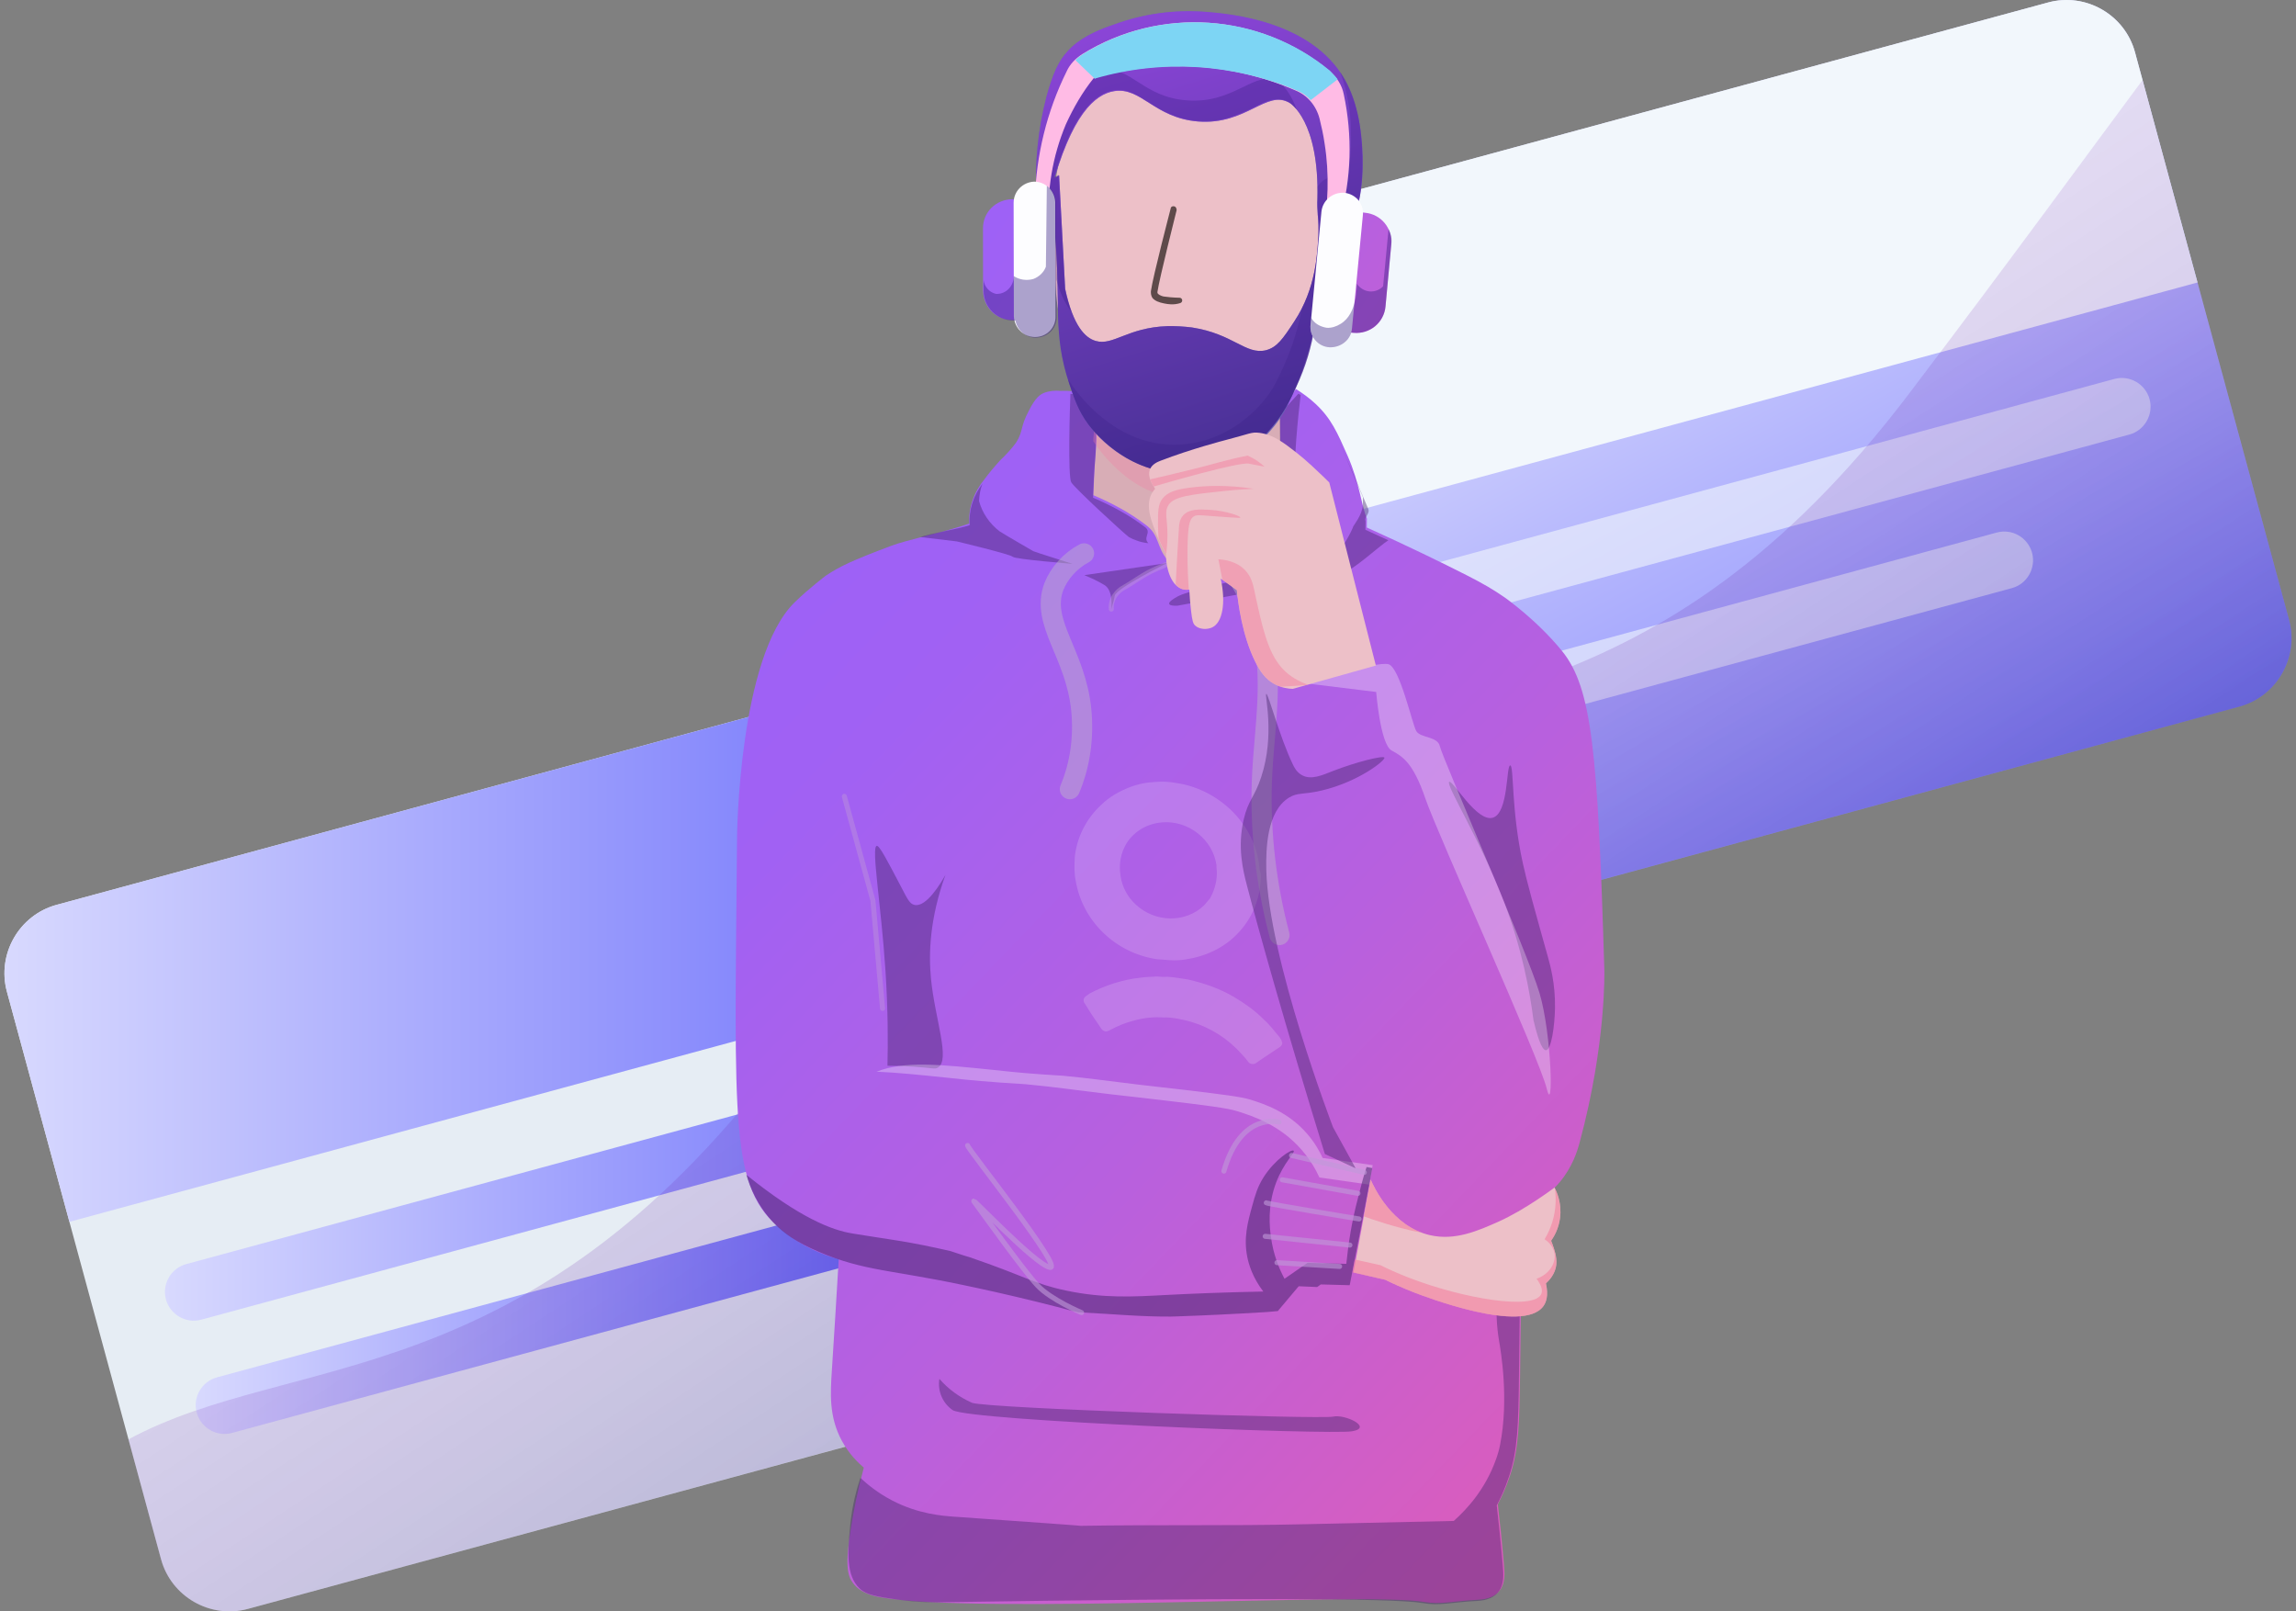 <svg width="228" height="160" viewBox="0 0 228 160" fill="none" xmlns="http://www.w3.org/2000/svg">
<rect x="0" y="0" width="228" height="160" fill="#808080" stroke="none"/>
<g clip-path="url(#clip0_6956_112499)">
<path d="M110.123 136.548L24.608 159.758C20.882 160.768 16.999 158.545 15.989 154.819L0.685 98.464C-0.325 94.737 1.898 90.855 5.625 89.845L91.139 66.626C94.866 65.617 98.749 67.84 99.758 71.566L115.055 127.921C116.072 131.655 113.857 135.53 110.123 136.548Z" fill="#E6EDF4"/>
<path d="M91.147 66.626L5.625 89.845C1.898 90.855 -0.325 94.737 0.685 98.464L6.893 121.322L105.974 94.424L99.766 71.566C98.756 67.84 94.874 65.617 91.147 66.626Z" fill="url(#paint0_linear_6956_112499)"/>
<path d="M99.192 109.533L19.986 131.037C18.468 131.452 16.894 130.544 16.479 129.026C16.064 127.507 16.973 125.933 18.491 125.519L97.704 104.015C99.223 103.6 100.797 104.508 101.212 106.026C101.619 107.545 100.711 109.126 99.192 109.533Z" fill="url(#paint1_linear_6956_112499)"/>
<path d="M87.53 124.78L23.041 142.283C21.523 142.698 19.949 141.79 19.534 140.271C19.119 138.753 20.027 137.179 21.546 136.764L86.034 119.261C87.553 118.846 89.127 119.754 89.541 121.273C89.948 122.791 89.048 124.372 87.53 124.78Z" fill="url(#paint2_linear_6956_112499)"/>
<path opacity="0.25" d="M77.352 105.445C52.028 138.856 28.919 134.143 12.754 142.926L15.979 154.817C16.989 158.544 20.872 160.767 24.598 159.757L110.113 136.539C113.839 135.529 116.062 131.646 115.052 127.92L100.5 74.328C94.989 81.749 87.818 91.636 77.352 105.445Z" fill="url(#paint3_linear_6956_112499)"/>
<path d="M222.369 70.165L136.854 93.383C133.128 94.393 129.245 92.17 128.235 88.444L112.931 32.081C111.921 28.355 114.144 24.472 117.871 23.462L203.393 0.244C207.12 -0.766 211.002 1.457 212.012 5.183L227.309 61.538C228.326 65.272 226.103 69.147 222.369 70.165Z" fill="url(#paint4_linear_6956_112499)"/>
<path d="M203.393 0.244L117.871 23.462C114.144 24.472 111.921 28.355 112.931 32.081L119.139 54.939L218.22 28.049L212.012 5.191C211.002 1.457 207.12 -0.766 203.393 0.244Z" fill="#F2F7FC"/>
<path opacity="0.6" d="M211.45 43.149L132.236 64.653C130.718 65.068 129.144 64.159 128.729 62.641C128.315 61.122 129.223 59.549 130.741 59.134L209.955 37.63C211.473 37.215 213.047 38.123 213.462 39.642C213.869 41.16 212.961 42.742 211.45 43.149Z" fill="#F2F7FC"/>
<path opacity="0.6" d="M199.78 58.399L135.291 75.903C133.772 76.317 132.199 75.409 131.784 73.891C131.369 72.372 132.277 70.799 133.796 70.384L198.284 52.88C199.803 52.465 201.377 53.373 201.791 54.892C202.199 56.41 201.298 57.992 199.78 58.399Z" fill="#F2F7FC"/>
<path opacity="0.25" d="M189.602 39.054C164.278 72.465 141.169 67.752 125.004 76.536L128.229 88.427C129.239 92.153 133.122 94.376 136.848 93.366L222.371 70.164C226.097 69.154 228.32 65.271 227.31 61.545L212.758 7.953C207.247 15.366 200.068 25.253 189.602 39.054Z" fill="url(#paint5_linear_6956_112499)"/>
<path d="M127.493 35.055C127.423 35.227 128.174 52.324 128.174 52.324C128.174 52.324 114.444 56.402 114.459 56.23C114.467 56.058 107.43 52.762 107.43 52.762C107.43 52.762 107.962 44.12 107.907 44.002C107.852 43.885 112.087 35.673 112.087 35.673L127.493 35.055Z" fill="#D8ADB6"/>
<path d="M159.316 96.303C158.666 74.603 158.094 68.309 155.104 64.63C152.63 61.585 149.53 59.409 149.53 59.401C148.317 58.548 147.284 57.953 145.609 57.099C143.213 55.886 139.878 54.25 135.729 52.379C135.729 52.105 135.737 51.769 135.737 51.495C135.166 50.117 135.025 48.003 133.827 45.271C132.802 42.946 132.183 41.537 130.633 40.097C130.062 39.557 129.373 39.056 128.676 38.617C128.199 39.377 127.659 40.136 127.118 40.833L127.181 49.741C125.388 50.626 122.742 51.62 120.809 52.669C119.11 53.632 117.466 54.61 115.932 55.596C114.828 54.313 115.173 53.138 113.764 52.105C112.182 50.9 110.413 49.952 108.573 49.17C108.589 48.833 108.613 48.222 108.644 47.502C108.738 45.287 108.887 44.582 108.887 43.259C108.863 42.429 108.84 41.553 108.699 40.715L108.589 40.543C108.315 40.026 108.033 39.557 107.697 39.04C106.93 38.86 106.092 38.774 105.317 38.813C104.722 38.758 104.182 38.813 103.626 39.032C103.321 39.165 102.828 39.447 102.154 40.809C101.285 42.437 101.63 42.797 100.902 43.948C100.448 44.574 99.868 45.185 99.289 45.741C98.639 46.461 98.123 47.087 97.786 47.557C96.737 48.809 96.158 50.391 96.252 51.988C93.802 52.849 90.154 53.569 88.439 54.219C84.611 55.659 83.382 56.246 82.005 57.162C82.005 57.162 80.368 58.391 78.92 59.8C73.339 65.225 73.19 83.136 73.19 83.136C72.947 112.147 72.462 117.885 77.629 122.136C79.688 123.835 81.848 124.633 83.288 125.04C83.038 129.236 82.834 132.634 82.607 136.078C82.459 138.356 82.302 140.681 83.609 143.084C84.306 144.368 85.191 145.229 85.778 145.73C85.159 148.032 84.784 149.981 84.549 151.398C83.883 155.421 84.15 156.462 84.698 157.183C85.48 158.224 86.772 158.49 87.469 158.607C97.309 160.322 135.815 158.075 141.397 159.061C143.064 159.351 144.262 158.975 146.728 158.85C147.127 158.827 148.294 158.78 148.943 157.903C149.491 157.175 149.421 156.22 149.335 155.257C149.147 153.042 148.935 151.069 148.74 149.362C149.053 148.767 149.53 147.789 149.953 146.513C150.83 143.851 150.885 141.362 150.947 136.54C150.994 132.704 151.018 130.786 151.018 130.496C151.002 127.725 150.939 124.273 150.752 120.288C151.808 119.874 153.491 119.044 154.885 117.384C156.169 115.85 156.638 114.276 156.873 113.408C159.527 103.568 159.316 96.303 159.316 96.303Z" fill="url(#paint6_linear_6956_112499)"/>
<g opacity="0.41">
<path opacity="0.41" d="M125.207 87.073C125.168 89.225 124.33 91.269 122.812 92.787C121.481 94.149 119.657 94.987 117.708 95.269C117.207 95.355 116.706 95.378 116.142 95.339C115.704 95.308 115.328 95.276 114.89 95.245C110.764 94.635 107.484 91.449 106.819 87.448C106.662 86.713 106.693 85.93 106.725 85.147C106.928 83.119 107.876 81.288 109.355 79.918C110.13 79.15 111.132 78.579 112.134 78.188C113.011 77.843 113.872 77.679 114.796 77.64C115.477 77.577 116.15 77.632 116.76 77.741C117.919 77.898 119.015 78.282 120.041 78.829C122.459 80.145 124.244 82.352 124.87 84.951C124.988 85.436 125.035 85.914 125.09 86.399C125.215 86.658 125.207 86.893 125.207 87.073ZM120.839 86.791C120.847 86.493 120.792 86.188 120.8 85.891C120.432 83.362 118.013 81.444 115.422 81.656C113.935 81.773 112.674 82.509 111.891 83.699C111.296 84.669 111.069 85.851 111.281 87.01C111.43 88.051 111.962 89.053 112.745 89.781C114.686 91.629 117.739 91.676 119.586 89.883C119.774 89.656 119.97 89.429 120.158 89.202C120.549 88.513 120.815 87.691 120.839 86.791Z" fill="white"/>
<path opacity="0.41" d="M115.907 96.984C116.596 97.031 117.285 97.149 117.966 97.258C119.587 97.626 121.137 98.166 122.554 99.004C123.603 99.63 124.589 100.319 125.45 101.188C126.068 101.728 126.554 102.378 127.102 103.036C127.164 103.161 127.282 103.294 127.282 103.419C127.407 103.615 127.274 103.85 127.086 103.967L125.567 104.977L124.745 105.541C124.558 105.713 124.174 105.689 123.994 105.486L123.931 105.415C123.751 105.149 123.563 104.954 123.321 104.687C121.974 103.161 120.236 102.041 118.303 101.47C117.802 101.313 117.238 101.212 116.737 101.11C116.362 101.086 115.986 100.992 115.602 101.032C114.53 100.953 113.52 101.071 112.494 101.368C111.727 101.564 110.96 101.885 110.248 102.268C110.185 102.323 110.122 102.323 109.989 102.378C109.794 102.488 109.481 102.339 109.363 102.143C109.183 101.877 109.003 101.619 108.878 101.423C108.455 100.828 108.095 100.249 107.735 99.662C107.555 99.458 107.563 99.153 107.758 98.981C107.758 98.981 107.758 98.981 107.821 98.926C107.954 98.808 108.079 98.761 108.212 98.644C109.762 97.83 111.485 97.274 113.191 97.086C113.763 97.008 114.326 96.984 114.89 96.961C115.219 96.992 115.594 97.024 115.907 96.984Z" fill="white"/>
</g>
<path opacity="0.41" d="M153.524 104.279C154.056 104.248 154.385 101.868 154.417 100.083C154.456 97.665 153.939 95.841 153.72 95.05C152.326 90.063 151.622 87.558 151.223 85.719C150.041 80.356 150.354 76.004 149.97 76.004C149.555 76.004 149.821 80.732 148.24 81.194C146.635 81.664 144.263 77.421 143.911 77.632C143.504 77.883 147.042 83.448 149.391 89.656C151.16 94.314 151.912 98.416 152.279 101.297C152.851 103.731 153.25 104.295 153.524 104.279Z" fill="#412168"/>
<path opacity="0.41" d="M150.744 120.32C148.388 126.184 148.388 130.348 148.858 133.112C149.053 134.247 149.852 138.967 148.959 143.484C148.866 143.961 148.732 144.431 148.545 144.94C147.488 147.891 145.664 149.864 144.364 151.022C141.155 151.093 135.933 151.202 129.436 151.351C122.046 151.523 114.649 151.382 107.259 151.508C107.517 151.5 103.274 151.202 94.765 150.6C93.583 150.514 91.211 150.349 88.604 148.995C87.172 148.251 86.123 147.382 85.442 146.748C85.089 147.789 84.62 149.441 84.424 151.516C84.189 154.083 83.978 156.432 85.387 157.747C86.06 158.381 87.07 158.53 89.05 158.819C91.109 159.117 92.839 159.132 94.053 159.085C121.6 158.671 138.384 158.663 141.288 159.179C142.94 159.477 144.145 159.093 146.619 158.968C147.018 158.945 148.184 158.898 148.834 158.021C149.382 157.293 149.312 156.33 149.226 155.375C149.038 153.159 148.826 151.187 148.631 149.48C148.944 148.885 149.421 147.907 149.844 146.631C150.721 143.969 150.776 141.496 150.838 136.658C150.885 132.744 150.909 130.779 150.909 130.614C150.924 127.914 150.877 124.422 150.744 120.32Z" fill="#412168"/>
<path opacity="0.41" d="M92.448 97.165C92.205 94.683 92.323 91.207 93.888 86.871C93.411 87.716 91.986 90.112 90.812 89.853C90.327 89.751 90.1 89.243 89.466 88.029C88.033 85.297 87.321 83.935 87.062 83.99C86.499 84.115 87.501 89.822 87.931 96.397C88.189 100.374 88.182 103.646 88.127 105.823C88.675 105.823 89.591 105.838 90.726 105.917C92.605 106.042 92.832 106.191 93.129 106.011C94.413 105.259 92.84 101.188 92.448 97.165Z" fill="#412168"/>
<path opacity="0.41" d="M112.074 53.31C112.661 53.646 113.382 53.881 114.039 53.936C113.46 53.38 114.376 52.871 113.734 52.362C112.153 51.149 110.383 50.21 108.544 49.419C108.56 49.083 108.583 48.472 108.614 47.752C108.614 47.697 108.622 47.587 108.622 47.532C108.669 46.483 108.755 45.771 108.787 45.161C108.794 45.051 108.794 44.941 108.802 44.832V44.777C108.81 44.667 108.818 44.503 108.818 44.393V44.339C108.826 44.229 108.834 44.065 108.834 43.955C108.841 43.791 108.849 43.681 108.849 43.517C108.826 42.687 108.802 41.81 108.661 40.972L108.552 40.8C108.278 40.284 107.996 39.814 107.659 39.289C107.19 39.188 106.712 39.141 106.297 39.102C106.235 40.464 106.039 47.298 106.375 47.885C106.712 48.472 111.432 52.801 112.074 53.31Z" fill="#412168"/>
<path opacity="0.41" d="M129.778 50.805C130.843 50.625 129.167 49.349 128.721 47.877C128.33 46.632 128.956 40.879 129.16 39.227L128.933 39.094L127.383 40.777L127.085 41.184L127.148 50.1C125.598 50.844 123.249 51.697 121.621 52.605C123.782 51.861 128.776 50.938 129.778 50.805Z" fill="#412168"/>
<path opacity="0.41" d="M116.92 60.144C116.92 60.144 131.707 57.443 133.132 57.005C134.376 56.668 136.866 54.281 137.868 53.647L135.59 52.605C135.59 52.331 135.598 51.995 135.598 51.721C135.425 51.377 136.091 50.977 135.864 50.515C135.292 49.2 134.603 47.494 133.687 45.498C133.406 44.871 133.179 44.308 132.952 43.799C133.977 46.233 134.83 48.12 135.347 49.373C135.347 49.647 135.339 49.866 135.339 50.14C135.269 51.181 134.361 52.214 134.361 52.324C134.361 52.433 133.093 55.15 131.965 55.604C130.838 56.058 118.845 58.195 116.951 59.22C115.041 60.261 116.92 60.144 116.92 60.144Z" fill="#412168"/>
<path opacity="0.41" d="M109.652 58.079C110.607 58.619 110.349 60.482 110.349 60.482C110.49 60.036 110.623 59.589 110.701 59.143C110.85 58.415 115.899 55.91 115.899 55.91L107.68 57.108C108.337 57.39 108.995 57.679 109.652 58.079Z" fill="#412168"/>
<path opacity="0.41" d="M94.999 53.758C94.999 53.758 100.33 55.034 100.565 55.284C100.8 55.535 106.515 55.989 106.515 55.989C106.515 55.989 102.726 54.799 102.608 54.728C102.491 54.658 100.088 53.28 99.258 52.756C98.256 51.988 97.52 50.9 97.223 49.742C97.254 49.123 97.348 48.568 97.567 48.027C96.643 49.233 96.189 50.665 96.291 52.145C95.101 52.552 92.4 52.959 91.391 53.327L94.999 53.758Z" fill="#412168"/>
<path opacity="0.41" d="M132.378 140.664C131.204 140.946 98.193 139.857 96.533 139.294C95.281 138.746 94.169 137.932 93.284 136.914C93.081 138.143 93.629 139.349 94.607 140.022C96.314 141.079 132.104 142.488 134.257 142.12C136.402 141.76 133.552 140.39 132.378 140.664Z" fill="#412168"/>
<path opacity="0.41" d="M122.484 56.725C122.946 57.327 123.353 57.985 123.698 58.642C127.173 65.093 125.553 70.956 125.303 77.681C125.146 82.659 125.725 87.818 127.056 92.844" stroke="#C2BFC7" stroke-width="2" stroke-linecap="round" stroke-linejoin="round"/>
<path opacity="0.41" d="M107.649 54.947C106.28 55.675 105.191 56.889 104.643 58.266C103.313 61.883 106.812 64.85 107.375 70.502C107.634 73.179 107.282 75.88 106.24 78.361" stroke="#C2BFC7" stroke-width="2" stroke-linecap="round" stroke-linejoin="round"/>
<path opacity="0.41" d="M83.844 79.074C84.783 82.503 85.73 85.947 86.685 89.423C86.999 92.969 87.32 96.539 87.64 100.132" stroke="#BF9AD8" stroke-width="0.5" stroke-linecap="round" stroke-linejoin="round"/>
<path opacity="0.41" d="M127.156 49.992C119.79 54.384 116.016 55.973 114.795 56.49C113.566 57.006 112.697 57.719 111.648 58.313C111.28 58.509 110.967 58.768 110.709 59.143C110.451 59.519 110.31 60.02 110.357 60.482" stroke="#BF9AD8" stroke-width="0.5" stroke-linecap="round" stroke-linejoin="round"/>
<path d="M108.847 8.768C107.226 10.717 106.06 12.925 105.347 15.328C104.839 17.223 104.612 19.187 104.674 21.168C104.682 27.337 104.69 30.421 105.747 33.395C106.099 34.405 109.864 44.331 117.372 44.331C122.436 44.316 127.579 39.713 129.051 33.035C130.038 29.943 130.734 26.781 131.141 23.548C131.987 16.667 132.316 12.784 129.873 9.566C126.773 5.558 121.262 5.253 119.869 5.175C115.861 5.081 111.954 6.318 108.847 8.768Z" fill="#EDC0C8"/>
<path opacity="0.31" d="M108.86 39.681C108.758 41.051 108.664 42.429 108.562 43.799C108.813 44.198 112.32 49.56 117.463 49.372C122.951 49.177 126.45 42.812 127.405 38.773C127.577 38.061 127.655 37.45 127.695 37.02L108.86 39.681Z" fill="#F480A1"/>
<path d="M104.327 19.061C106.378 11.319 108.758 9.354 110.637 9.049C113.338 8.618 114.621 11.71 118.966 12.062C123.773 12.446 125.777 8.829 128.086 10.231C128.086 10.231 131.021 11.961 130.826 19.75C130.794 20.274 130.826 20.799 130.857 21.323C130.935 22.028 130.951 22.724 130.92 23.366C130.818 25.167 130.685 28.65 128.532 31.907C127.389 33.653 126.818 34.49 125.698 34.78C123.694 35.249 122.473 33.151 118.371 32.517C117.565 32.416 116.751 32.369 115.937 32.384C111.968 32.517 110.535 34.357 108.813 33.856C107.78 33.566 106.566 32.392 105.776 28.682L105.173 17.417L104.03 18.051C104.351 19.695 104.609 21.339 104.75 22.983C105.384 30.208 104.484 33.003 106.191 38.138C106.699 39.665 107.091 40.815 108.069 42.138C109.792 44.463 113.173 47.07 117.635 46.976C123.35 46.851 126.552 42.381 127.178 41.442C127.648 40.737 127.882 40.212 128.305 39.297C130.427 34.608 130.779 31.664 131.186 26.012C131.429 22.646 131.476 20.791 132.736 20.047C133.448 19.734 134.215 19.664 134.951 19.938C135.264 18.497 135.343 16.994 135.311 15.53C135.264 14.309 135.163 10.747 133.519 7.867C130.168 2.035 122.058 1.361 119.686 1.173C116.61 0.946 113.565 1.361 110.653 2.426C107.631 3.428 106.519 4.532 106.026 5.08C105.157 6.019 104.57 7.209 103.913 9.62C103.098 12.775 102.746 16.078 102.911 19.343L104.327 19.061Z" fill="#6B63B7"/>
<path opacity="0.7" d="M104.327 19.061C106.378 11.319 108.758 9.354 110.637 9.049C113.338 8.618 114.621 11.71 118.966 12.062C123.773 12.446 125.777 8.829 128.086 10.231C128.086 10.231 131.021 11.961 130.826 19.75C130.794 20.274 130.826 20.799 130.857 21.323C130.935 22.028 130.951 22.724 130.92 23.366C130.818 25.167 130.685 28.65 128.532 31.907C127.389 33.653 126.818 34.49 125.698 34.78C123.694 35.249 122.473 33.151 118.371 32.517C117.565 32.416 116.751 32.369 115.937 32.384C111.968 32.517 110.535 34.357 108.813 33.856C107.78 33.566 106.566 32.392 105.776 28.682L105.173 17.417L104.03 18.051C104.351 19.695 104.609 21.339 104.75 22.983C105.384 30.208 104.484 33.003 106.191 38.138C106.699 39.665 107.091 40.815 108.069 42.138C108.469 42.671 111.905 47.148 117.635 46.976C122.982 46.819 126.074 42.749 126.841 41.747C127.522 40.847 127.898 40.111 128.305 39.297C130.528 34.827 130.763 31.907 131.186 26.012C131.429 22.646 131.476 20.791 132.736 20.047C133.448 19.734 134.215 19.664 134.951 19.938C135.264 18.497 135.343 16.994 135.311 15.53C135.264 14.309 135.163 10.747 133.519 7.867C130.168 2.035 122.058 1.361 119.686 1.173C116.61 0.946 113.565 1.361 110.653 2.426C107.631 3.428 106.519 4.532 106.026 5.08C105.157 6.019 104.57 7.209 103.913 9.62C103.098 12.775 102.746 16.078 102.911 19.343L104.327 19.061Z" fill="url(#paint7_linear_6956_112499)"/>
<path opacity="0.3" d="M126.984 8.133C124.675 6.786 122.671 10.34 117.865 9.964C113.512 9.667 112.236 6.512 109.473 6.943C107.711 7.256 105.519 8.994 103.586 15.522L104.009 15.311L104.251 19.397C104.463 20.806 104.627 22.035 104.705 22.857C104.893 24.728 104.925 26.302 104.901 27.758C105.191 28.877 105.653 29.95 106.357 30.92C106.107 30.153 105.856 29.378 105.723 28.619L105.12 17.354L104.698 17.566C106.623 11.037 108.815 9.291 110.584 8.986C113.285 8.555 114.569 11.647 118.913 12C123.72 12.383 125.724 8.767 128.033 10.168C128.315 10.356 128.534 10.606 128.754 10.849C128.002 8.774 126.984 8.133 126.984 8.133Z" fill="#34197F"/>
<path opacity="0.22" d="M132.753 19.797C133.465 19.484 134.232 19.413 134.968 19.687C135.218 18.302 135.359 16.799 135.265 15.28C135.242 14.614 135.195 13.26 134.905 11.703C134.655 10.45 134.232 9.088 133.52 7.843C133.379 7.601 133.238 7.373 133.081 7.154C133.802 9.119 134.162 11.162 134.154 13.292C134.193 14.748 134.052 16.251 133.794 17.699C133.05 17.425 132.236 17.495 131.578 17.808C131.281 17.965 131.03 18.247 130.842 18.521C130.835 18.677 130.835 18.834 130.842 18.991C130.842 19.014 130.842 19.045 130.842 19.077C130.85 19.249 130.85 19.437 130.842 19.632C130.811 20.157 130.842 20.681 130.874 21.206C130.952 21.91 130.968 22.607 130.936 23.249C130.929 24.157 130.85 25.065 130.709 25.958C130.709 25.981 130.702 26.005 130.702 26.02C130.702 26.028 130.702 26.044 130.694 26.052C130.49 27.414 130.099 29.003 129.3 30.6C128.995 32.173 128.4 34.467 127.155 37.066C126.952 37.496 126.694 38.029 126.404 38.514C125.026 40.831 121.691 43.955 117.065 44.15C111.28 44.393 107.695 39.86 106.912 38.866C106.544 38.404 106.278 37.997 106.105 37.715C106.105 37.762 106.113 37.809 106.113 37.856C106.145 37.95 106.168 38.036 106.199 38.123C106.708 39.649 107.1 40.8 108.078 42.123C108.477 42.655 111.914 47.133 117.644 46.961C122.991 46.804 126.083 42.733 126.85 41.731C127.531 40.831 127.907 40.095 128.314 39.281C130.537 34.811 130.772 31.891 131.195 25.997C131.437 22.631 131.484 20.775 132.745 20.032C132.753 20.024 132.768 20.024 132.776 20.016C132.76 19.945 132.76 19.867 132.753 19.797Z" fill="#34197F"/>
<path d="M105.916 7.101C106.245 6.365 106.801 5.809 107.466 5.378C115.177 0.619 125.041 1.276 132 7.014C132.72 7.633 133.26 8.424 133.44 9.363C134.317 13.488 134.207 17.731 133.049 21.794L131.335 23.328C131.906 20.33 132.016 17.254 131.538 14.255C131.413 13.379 131.225 12.549 131.037 11.782C130.7 10.482 129.824 9.449 128.626 8.972C122.316 6.239 115.232 5.848 108.609 7.758C107.482 9.152 106.582 10.733 105.854 12.322C104.515 15.508 103.92 18.968 104.194 22.42L102.77 19.782C102.895 15.43 103.952 11.062 105.916 7.101Z" fill="#FFBBE5"/>
<path d="M134.2 20.988L135.531 21.121C137.151 21.269 138.302 22.671 138.153 24.291L137.582 30.428C137.433 32.049 136.032 33.2 134.411 33.051L133.081 32.918C131.46 32.769 130.31 31.368 130.458 29.747L131.03 23.61C131.171 21.982 132.634 20.839 134.2 20.988Z" fill="url(#paint8_linear_6956_112499)"/>
<path d="M133.48 19.14C134.639 19.265 135.461 20.236 135.335 21.395L134.255 32.628C134.13 33.787 133.159 34.608 132.001 34.483C130.842 34.358 130.02 33.387 130.145 32.229L131.226 20.995C131.351 19.899 132.322 19.077 133.48 19.14Z" fill="#FDFDFF"/>
<path opacity="0.4" d="M137.887 22.756L137.347 28.431C137.033 28.76 136.564 28.971 136.039 28.94C135.515 28.909 135.014 28.596 134.74 28.173C134.724 28.408 134.81 31.148 133.127 32.157C132.704 32.424 132.235 32.572 131.765 32.549C131.131 32.455 130.505 32.134 130.192 31.531L130.152 32.283C130.027 33.441 130.912 34.42 132.008 34.483C132.994 34.537 133.902 33.942 134.184 33.026L134.419 33.042C135.984 33.183 137.441 32.04 137.589 30.42L138.161 24.282C138.239 23.711 138.145 23.241 137.887 22.756Z" fill="#34197F"/>
<path d="M101.888 31.79L100.549 31.774C98.921 31.797 97.653 30.506 97.621 28.878L97.614 22.709C97.59 21.081 98.882 19.813 100.51 19.781L101.849 19.797C103.477 19.773 104.745 21.065 104.776 22.693L104.784 28.862C104.808 30.435 103.516 31.758 101.888 31.79Z" fill="url(#paint9_linear_6956_112499)"/>
<path d="M102.778 33.465C101.611 33.457 100.735 32.541 100.68 31.429L100.656 20.133C100.664 18.967 101.58 18.09 102.692 18.035C103.858 18.043 104.735 18.959 104.79 20.07L104.813 31.366C104.868 32.533 103.944 33.472 102.778 33.465Z" fill="#FDFDFF"/>
<path opacity="0.4" d="M104.854 20.134C104.831 19.438 104.518 18.835 103.954 18.459C103.923 21.136 103.891 23.814 103.86 26.483C103.657 27.054 103.163 27.493 102.631 27.696C101.981 27.892 101.23 27.79 100.666 27.414C100.674 28.401 99.93 29.176 98.999 29.184C98.944 29.184 98.944 29.184 98.881 29.176C98.247 29.027 97.754 28.471 97.676 27.829V28.933C97.707 30.506 98.975 31.798 100.604 31.829L100.838 31.845C101.065 32.965 102.13 33.724 103.249 33.489C104.251 33.309 104.932 32.479 104.932 31.485L104.854 20.134Z" fill="#34197F"/>
<path d="M132.058 7.014C125.099 1.276 115.181 0.619 107.525 5.378C107.282 5.543 106.977 5.754 106.797 5.981L108.73 7.836L108.793 7.782C115.416 5.872 122.438 6.318 128.81 8.995C129.326 9.199 129.773 9.512 130.156 9.942L132.833 7.876C132.552 7.508 132.278 7.257 132.058 7.014Z" fill="#7DD5F4"/>
<path d="M117.177 29.567C116.449 29.552 115.877 29.489 115.564 29.442C115.564 29.442 115.188 29.379 114.985 29.16C114.93 29.097 114.93 29.043 114.938 28.98C115.126 27.649 116.832 20.933 116.84 20.878C116.848 20.76 116.801 20.588 116.684 20.518C116.558 20.455 116.417 20.471 116.331 20.541C116.269 20.596 116.253 20.666 116.253 20.698C116.183 20.987 114.484 27.469 114.288 28.917C114.272 29.152 114.319 29.387 114.429 29.567C114.664 29.872 115.118 30.037 115.572 30.123C115.807 30.178 116.049 30.209 116.269 30.217C116.558 30.233 116.911 30.193 117.208 30.092C117.325 30.052 117.412 29.935 117.396 29.81C117.388 29.692 117.302 29.591 117.177 29.567Z" fill="#5E4A4A"/>
<path opacity="0.3" d="M94.034 107.009C94.558 107.064 96.562 107.299 99.365 107.495C100.797 107.596 101.862 107.643 102.23 107.698C104.484 107.902 106.402 108.191 110.41 108.669C112.884 108.966 112.367 108.872 115.608 109.264C119.749 109.757 121.839 110.015 122.865 110.336C124.477 110.845 127.131 111.722 129.26 114.18C130.153 115.205 130.701 116.215 131.022 116.92C132.666 117.155 134.309 117.389 135.953 117.624C136.071 116.982 136.196 116.333 136.313 115.691C134.654 115.456 133.002 115.213 131.343 114.978C131.061 114.36 130.575 113.468 129.793 112.567C127.914 110.407 125.581 109.632 124.156 109.186C123.256 108.904 121.416 108.677 117.769 108.238C114.911 107.894 115.365 107.98 113.189 107.714C109.659 107.291 107.968 107.041 105.987 106.861C105.658 106.806 104.727 106.774 103.459 106.681C100.985 106.508 99.224 106.297 98.762 106.25C93.204 105.679 89.775 105.334 87.043 106.414C89.023 106.493 91.302 106.727 94.034 107.009Z" fill="white"/>
<path opacity="0.5" d="M76.822 121.416C75.194 119.709 74.458 117.823 74.113 116.649C79.397 120.923 82.646 122.167 84.666 122.481C84.885 122.512 86.474 122.778 88.65 123.107C89.738 123.271 91.124 123.514 92.979 123.913C93.574 124.038 94.059 124.156 94.388 124.226C94.975 124.414 95.602 124.641 96.267 124.829C101.817 126.723 102.616 127.459 105.833 128.14C109.591 128.939 112.526 128.759 115.79 128.586C117.99 128.469 121.255 128.328 125.45 128.242C124.386 126.849 124.01 125.557 123.861 124.821C123.478 122.919 123.9 121.369 124.347 119.748C124.636 118.7 124.863 117.862 125.474 116.899C126.578 115.153 128.253 114.065 128.464 114.261C128.644 114.433 127.494 115.404 126.726 117.416C125.834 119.756 126.085 121.901 126.202 122.77C126.437 124.594 127.047 126.027 127.556 126.974L129.842 125.393L133.693 125.494C133.905 123.373 134.249 121.275 134.789 119.201C135.087 118.042 135.353 116.923 135.705 115.881L136.269 115.983C135.932 117.784 135.596 119.6 135.243 121.416C134.844 123.498 134.437 125.557 134.03 127.616L131.157 127.538L130.797 127.796C130.186 127.772 129.576 127.749 128.965 127.718C128.276 128.54 127.588 129.361 126.891 130.183C126.531 130.215 126.178 130.246 125.834 130.277C122.64 130.473 119.673 130.614 116.988 130.708C116.722 130.716 116.495 130.724 116.244 130.731C113.152 130.739 110.968 130.504 107.36 130.317C107.273 130.309 107.172 130.309 107.078 130.301H107.07C106.068 130.089 106.099 130.043 103.328 129.354C99.962 128.516 97.402 127.968 95.805 127.631C88.533 126.081 85.848 126.23 81.339 124.312C79.123 123.357 77.879 122.52 76.822 121.416Z" fill="#412168"/>
<path opacity="0.6" d="M96.086 113.742C96.125 114.141 105.777 126.158 104.251 125.845C102.724 125.531 96.055 118.4 96.751 119.347C97.448 120.294 101.699 126.236 103.037 127.653C104.376 129.07 107.405 130.338 107.405 130.338" stroke="#BF9AD8" stroke-width="0.5" stroke-linecap="round" stroke-linejoin="round"/>
<path opacity="0.6" d="M128.254 114.73C130.665 115.294 133.076 115.85 135.479 116.414" stroke="#BF9AD8" stroke-width="0.5" stroke-linecap="round" stroke-linejoin="round"/>
<path opacity="0.6" d="M127.328 117.148C129.833 117.595 132.346 118.049 134.851 118.495" stroke="#BF9AD8" stroke-width="0.5" stroke-linecap="round" stroke-linejoin="round"/>
<path opacity="0.6" d="M125.746 119.434C125.879 119.543 134.96 121.038 134.96 121.038" stroke="#BF9AD8" stroke-width="0.5" stroke-linecap="round" stroke-linejoin="round"/>
<path opacity="0.6" d="M125.637 122.762L134.052 123.631" stroke="#BF9AD8" stroke-width="0.5" stroke-linecap="round" stroke-linejoin="round"/>
<path opacity="0.6" d="M126.805 125.375L133.028 125.751" stroke="#BF9AD8" stroke-width="0.5" stroke-linecap="round" stroke-linejoin="round"/>
<path opacity="0.6" d="M127.015 111.424C127.015 111.424 123.234 110.344 121.535 116.286" stroke="#BF9AD8" stroke-width="0.5" stroke-linecap="round" stroke-linejoin="round"/>
<path opacity="0.41" d="M125.747 68.902C125.966 68.879 127.062 73.184 128.401 75.94C128.526 76.198 128.776 76.707 129.324 76.989C130.232 77.466 131.305 76.973 132.377 76.551C134.679 75.658 137.364 74.993 137.474 75.228C137.599 75.486 134.929 77.623 131.258 78.492C129.364 78.938 128.878 78.656 127.994 79.204C125.794 80.574 125.708 84.261 125.747 86.344C125.935 95.15 132.377 111.934 132.377 111.934L134.624 116.012L131.563 114.588C127.571 101.656 124.862 91.902 123.813 87.878C123.438 86.438 122.858 84.105 123.508 81.349C123.962 79.416 124.581 79.165 125.238 77.169C126.647 72.903 125.536 68.926 125.747 68.902Z" fill="#412168"/>
<path opacity="0.3" d="M129.113 67.785C129.113 67.785 136.761 65.64 137.881 65.953C139 66.258 140.229 71.863 140.636 72.584C141.043 73.304 142.781 73.092 142.985 74.11C143.188 75.128 151.651 94.502 152.872 98.581C154.093 102.659 154.297 111.02 153.584 108.061C152.872 105.102 142.773 82.878 141.552 79.308C140.331 75.738 139.306 75.128 138.186 74.517C137.067 73.906 136.66 68.709 136.66 68.709L129.113 67.785Z" fill="white"/>
<path d="M136.105 117.125C136.465 117.939 138.266 121.783 141.992 122.644C144.505 123.223 146.79 122.198 148.787 121.313C151.503 120.1 154.368 117.916 154.368 117.916C154.587 118.338 155.112 119.473 154.916 120.945C154.775 122.033 154.305 122.808 154.031 123.2C154.063 123.278 154.11 123.395 154.165 123.544C154.345 124.037 154.619 124.82 154.548 125.556C154.462 126.472 153.851 127.129 153.515 127.435C153.789 128.664 153.53 129.313 153.272 129.681C151.26 132.515 141.397 128.703 140.473 128.351C139.221 127.865 138.219 127.403 137.561 127.075C136.512 126.832 135.455 126.589 134.406 126.347L136.105 117.125Z" fill="#EDC0C8"/>
<path opacity="0.6" d="M154.392 117.969C154.478 118.493 154.525 119.166 154.439 119.949C154.282 121.366 153.758 122.431 153.382 123.049C153.538 123.151 154.251 123.644 154.368 124.497C154.509 125.484 153.797 126.556 152.591 126.971C153.171 127.777 153.171 128.224 153.053 128.49C152.333 130.126 145.319 128.952 139.988 126.901C138.751 126.423 137.749 125.961 137.076 125.625C136.23 125.437 135.377 125.249 134.532 125.061C134.453 125.492 134.375 125.914 134.305 126.345C135.393 126.588 136.481 126.838 137.561 127.081C138.219 127.402 139.221 127.871 140.473 128.357C141.397 128.717 151.261 132.521 153.272 129.688C153.531 129.327 153.789 128.67 153.515 127.441C153.852 127.136 154.462 126.47 154.548 125.562C154.619 124.834 154.337 124.051 154.165 123.55C154.11 123.402 154.063 123.284 154.032 123.206C154.306 122.814 154.775 122.039 154.916 120.951C155.096 119.519 154.619 118.415 154.392 117.969Z" fill="#F480A1"/>
<path opacity="0.6" d="M141.207 122.409C138.013 121.235 136.44 117.884 136.111 117.133L135.438 120.781C135.978 120.976 138.592 121.924 141.207 122.409Z" fill="#F480A1"/>
<path d="M114.708 48.527C114.505 48.253 113.886 47.353 114.199 46.593C114.411 46.084 114.951 45.865 115.248 45.748C118.278 44.581 121.628 43.712 121.73 43.689C124.125 43.071 124.258 42.875 125.057 42.977C126.443 43.149 127.476 43.963 128.76 44.957C129.738 45.717 130.897 46.836 131.413 47.329C131.656 47.564 131.86 47.767 132.001 47.908C133.543 53.967 135.085 60.026 136.627 66.085C133.879 66.86 131.132 67.628 128.376 68.403C127.93 68.387 127.241 68.301 126.536 67.917C125.683 67.448 125.143 66.712 124.626 65.663C123.35 63.056 122.951 59.909 122.818 58.594C122.286 58.218 121.753 57.835 121.221 57.459C121.753 59.87 121.401 61.811 120.376 62.297C119.922 62.516 119.131 62.532 118.693 62.124C118.473 61.929 118.395 61.67 118.27 60.606C118.207 60.081 118.145 59.377 118.098 58.547C117.824 58.586 117.597 58.555 117.424 58.508C116.438 58.21 115.804 56.801 115.781 55.016C115.413 54.359 115.154 53.787 114.982 53.373C114.332 51.815 113.722 50.288 114.348 49.036C114.489 48.801 114.622 48.629 114.708 48.527Z" fill="#EDC0C8"/>
<path opacity="0.5" d="M129.858 67.98C128.496 67.495 127.713 66.806 127.259 66.289C125.857 64.692 125.309 62.132 124.558 58.633C124.441 58.069 124.276 57.255 123.603 56.574C122.804 55.768 121.716 55.58 120.988 55.533C121.121 56.214 121.254 56.888 121.388 57.569C121.865 57.913 122.35 58.25 122.828 58.594C122.961 59.909 123.36 63.056 124.636 65.663C125.145 66.712 125.693 67.448 126.546 67.917C126.773 68.043 126.992 68.121 127.204 68.191L129.678 68.035C129.74 68.011 129.795 67.996 129.858 67.98Z" fill="#F480A1"/>
<path opacity="0.5" d="M120.12 50.624C119.126 50.569 118.077 50.514 117.49 51.18C117.122 51.595 117.091 52.119 117.075 52.362C116.989 53.708 116.871 55.65 116.746 58.037C116.95 58.256 117.184 58.421 117.451 58.499C117.607 58.546 117.811 58.57 118.053 58.546C117.983 57.583 117.912 56.299 117.92 54.742C117.936 52.017 118.163 51.532 118.531 51.289C118.891 51.054 119.165 51.18 122.187 51.376C123.009 51.43 123.165 51.43 123.173 51.383C123.197 51.25 121.748 50.71 120.12 50.624Z" fill="#F480A1"/>
<path opacity="0.5" d="M116.018 50.171C116.55 49.278 118.28 49.098 121.74 48.738C122.875 48.621 123.822 48.566 124.503 48.535C121.818 48.12 119.666 48.23 118.21 48.417C116.769 48.597 115.9 48.864 115.391 49.576C115 50.124 114.992 50.781 114.992 52.073C114.992 52.535 115.016 53.005 115.047 53.451C115.219 53.858 115.462 54.39 115.806 55.009C116.206 51.846 115.478 51.071 116.018 50.171Z" fill="#F480A1"/>
<path opacity="0.5" d="M124.822 45.747C124.485 45.52 124.164 45.364 123.89 45.238C121.738 45.669 120.133 46.178 119.006 46.452C116.978 46.953 114.935 47.446 114.223 47.595C114.317 47.876 114.45 48.127 114.567 48.307C115.694 47.978 123.045 45.841 124.016 46.037C125.065 46.248 125.574 46.334 125.574 46.334C125.37 46.154 125.119 45.951 124.822 45.747Z" fill="#F480A1"/>
</g>
<defs>
<linearGradient id="paint0_linear_6956_112499" x1="0.442" y1="93.855" x2="105.971" y2="93.855" gradientUnits="userSpaceOnUse">
<stop stop-color="#D8D9FE"/>
<stop offset="0.97" stop-color="#6669FB"/>
</linearGradient>
<linearGradient id="paint1_linear_6956_112499" x1="16.377" y1="117.529" x2="101.304" y2="117.529" gradientUnits="userSpaceOnUse">
<stop stop-color="#D8D9FE"/>
<stop offset="0.97" stop-color="#6669FB"/>
</linearGradient>
<linearGradient id="paint2_linear_6956_112499" x1="19.433" y1="130.777" x2="89.639" y2="130.777" gradientUnits="userSpaceOnUse">
<stop stop-color="#D8D9FE"/>
<stop offset="0.97" stop-color="#6669FB"/>
</linearGradient>
<linearGradient id="paint3_linear_6956_112499" x1="49.415" y1="101.481" x2="84.179" y2="154.298" gradientUnits="userSpaceOnUse">
<stop stop-color="#812CBE" stop-opacity="0.5"/>
<stop offset="0.172" stop-color="#7929B7" stop-opacity="0.586"/>
<stop offset="0.445" stop-color="#6222A5" stop-opacity="0.723"/>
<stop offset="0.783" stop-color="#3D1586" stop-opacity="0.891"/>
<stop offset="1" stop-color="#210C70"/>
</linearGradient>
<linearGradient id="paint4_linear_6956_112499" x1="157.225" y1="22.621" x2="202.463" y2="107.505" gradientUnits="userSpaceOnUse">
<stop stop-color="#D8D9FE"/>
<stop offset="0.97" stop-color="#6669FB"/>
</linearGradient>
<linearGradient id="paint5_linear_6956_112499" x1="161.669" y1="35.102" x2="196.432" y2="87.919" gradientUnits="userSpaceOnUse">
<stop stop-color="#812CBE" stop-opacity="0.5"/>
<stop offset="0.172" stop-color="#7929B7" stop-opacity="0.586"/>
<stop offset="0.445" stop-color="#6222A5" stop-opacity="0.723"/>
<stop offset="0.783" stop-color="#3D1586" stop-opacity="0.891"/>
<stop offset="1" stop-color="#210C70"/>
</linearGradient>
<linearGradient id="paint6_linear_6956_112499" x1="45.565" y1="37.057" x2="193.764" y2="179.439" gradientUnits="userSpaceOnUse">
<stop offset="0.07" stop-color="#9962FB"/>
<stop offset="0.27" stop-color="#A161F3"/>
<stop offset="0.499" stop-color="#B860DE"/>
<stop offset="0.75" stop-color="#DA5DBD"/>
</linearGradient>
<linearGradient id="paint7_linear_6956_112499" x1="111.998" y1="-2.289" x2="132.43" y2="62.394" gradientUnits="userSpaceOnUse">
<stop offset="0.058" stop-color="#9938E5"/>
<stop offset="0.889" stop-color="#21136E"/>
</linearGradient>
<linearGradient id="paint8_linear_6956_112499" x1="94.342" y1="-0.245" x2="162.594" y2="46.323" gradientUnits="userSpaceOnUse">
<stop offset="0.07" stop-color="#9962FB"/>
<stop offset="0.27" stop-color="#A161F3"/>
<stop offset="0.58" stop-color="#B860DE"/>
<stop offset="0.95" stop-color="#DA5DBD"/>
</linearGradient>
<linearGradient id="paint9_linear_6956_112499" x1="84.365" y1="14.304" x2="152.611" y2="60.872" gradientUnits="userSpaceOnUse">
<stop offset="0.07" stop-color="#9962FB"/>
<stop offset="0.27" stop-color="#A161F3"/>
<stop offset="0.58" stop-color="#B860DE"/>
<stop offset="0.95" stop-color="#DA5DBD"/>
</linearGradient>
<clipPath id="clip0_6956_112499">
<rect width="227.119" height="160" fill="white" transform="translate(0.441)"/>
</clipPath>
</defs>
</svg>
